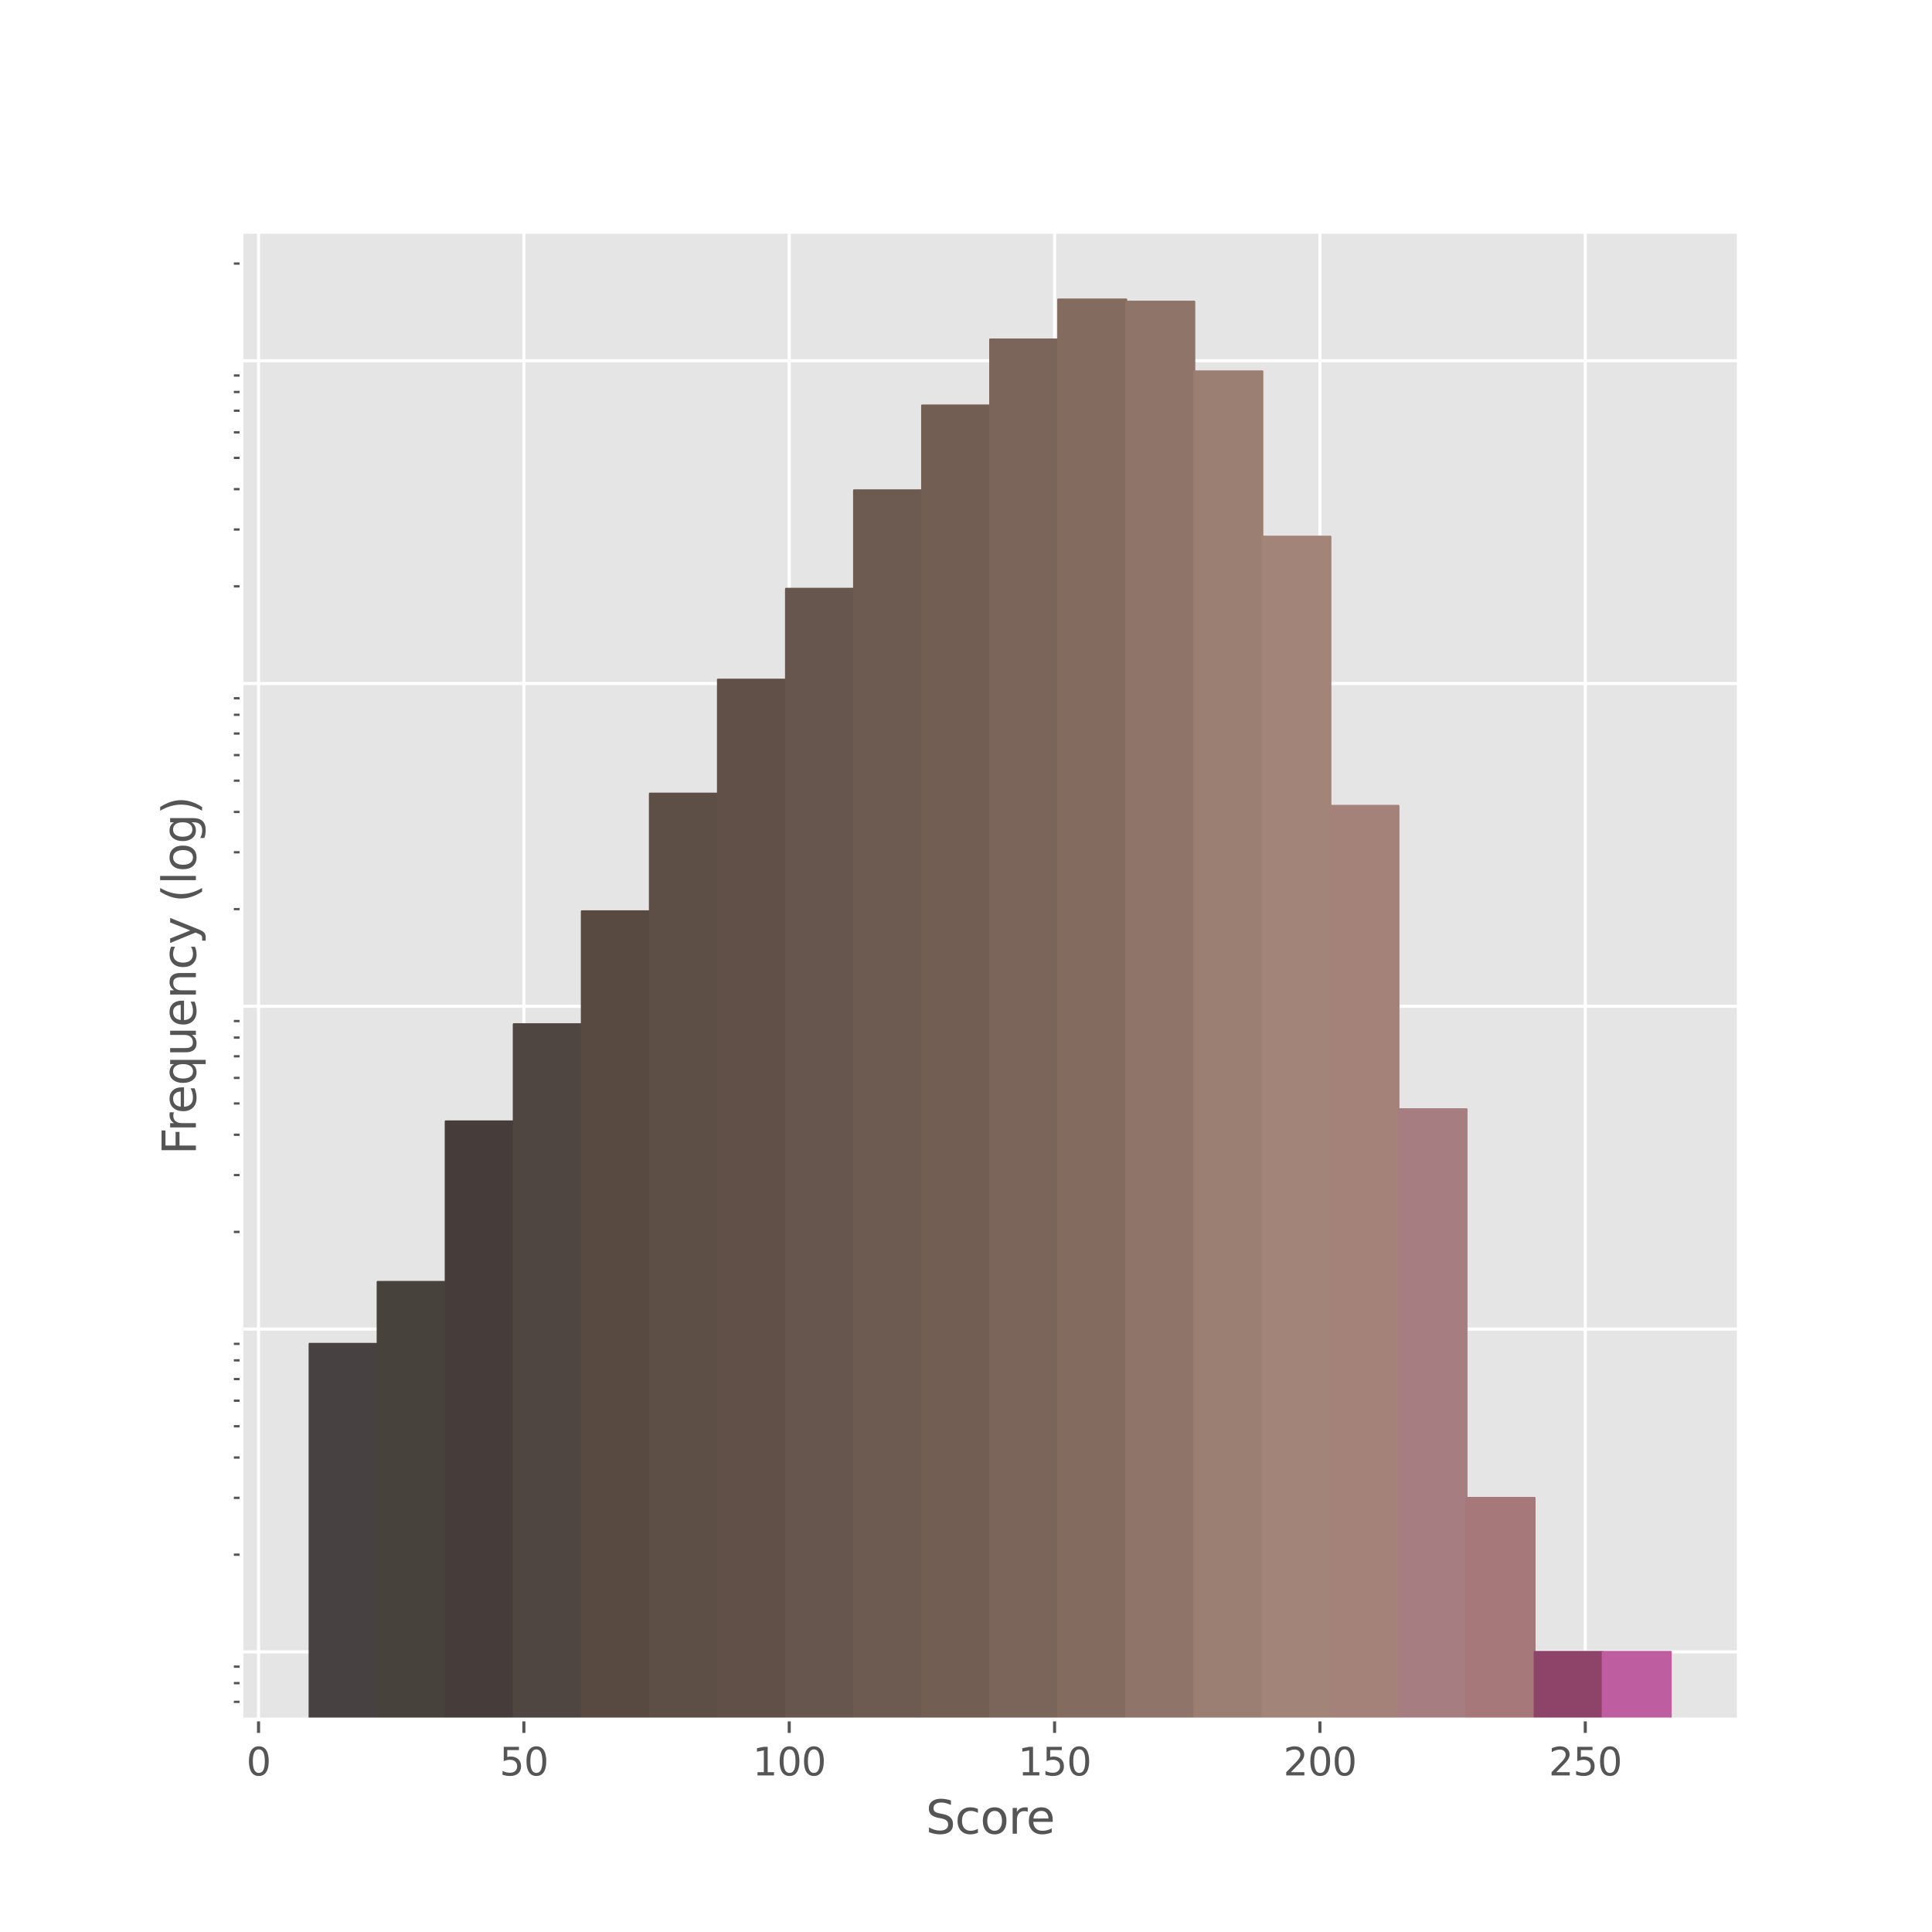 <?xml version="1.0" encoding="utf-8" standalone="no"?>
<!DOCTYPE svg PUBLIC "-//W3C//DTD SVG 1.1//EN"
  "http://www.w3.org/Graphics/SVG/1.1/DTD/svg11.dtd">
<svg height="504pt" version="1.1" viewBox="0 0 504 504" width="504pt" xmlns="http://www.w3.org/2000/svg" xmlns:xlink="http://www.w3.org/1999/xlink">
 <defs>
  <style type="text/css">*{stroke-linecap:butt;stroke-linejoin:round;}</style>
 </defs>
 <g id="figure_1">
  <g id="patch_1">
   <path d="M 0 504 
L 504 504 
L 504 0 
L 0 0 
z
" style="fill:#ffffff;"/>
  </g>
  <g id="axes_1">
   <g id="patch_2">
    <path d="M 63 448.56 
L 453.6 448.56 
L 453.6 60.48 
L 63 60.48 
z
" style="fill:#e5e5e5;"/>
   </g>
   <g id="matplotlib.axis_1">
    <g id="xtick_1">
     <g id="line2d_1">
      <path clip-path="url(#pddbc407640)" d="M 67.446 448.56 
L 67.446 60.48 
" style="fill:none;stroke:#ffffff;stroke-linecap:square;stroke-width:0.8;"/>
     </g>
     <g id="line2d_2">
      <defs>
       <path d="M 0 0 
L 0 3.5 
" id="m8e35945984" style="stroke:#555555;stroke-width:0.8;"/>
      </defs>
      <g>
       <use style="fill:#555555;stroke:#555555;stroke-width:0.8;" x="67.446" xlink:href="#m8e35945984" y="448.56"/>
      </g>
     </g>
     <g id="text_1">
      <!-- 0 -->
      <g style="fill:#555555;" transform="translate(64.265 463.158)scale(0.1 -0.1)">
       <defs>
        <path d="M 2034 4250 
Q 1547 4250 1301 3770 
Q 1056 3291 1056 2328 
Q 1056 1369 1301 889 
Q 1547 409 2034 409 
Q 2525 409 2770 889 
Q 3016 1369 3016 2328 
Q 3016 3291 2770 3770 
Q 2525 4250 2034 4250 
z
M 2034 4750 
Q 2819 4750 3233 4129 
Q 3647 3509 3647 2328 
Q 3647 1150 3233 529 
Q 2819 -91 2034 -91 
Q 1250 -91 836 529 
Q 422 1150 422 2328 
Q 422 3509 836 4129 
Q 1250 4750 2034 4750 
z
" id="DejaVuSans-30" transform="scale(0.016)"/>
       </defs>
       <use xlink:href="#DejaVuSans-30"/>
      </g>
     </g>
    </g>
    <g id="xtick_2">
     <g id="line2d_3">
      <path clip-path="url(#pddbc407640)" d="M 136.667 448.56 
L 136.667 60.48 
" style="fill:none;stroke:#ffffff;stroke-linecap:square;stroke-width:0.8;"/>
     </g>
     <g id="line2d_4">
      <g>
       <use style="fill:#555555;stroke:#555555;stroke-width:0.8;" x="136.667" xlink:href="#m8e35945984" y="448.56"/>
      </g>
     </g>
     <g id="text_2">
      <!-- 50 -->
      <g style="fill:#555555;" transform="translate(130.305 463.158)scale(0.1 -0.1)">
       <defs>
        <path d="M 691 4666 
L 3169 4666 
L 3169 4134 
L 1269 4134 
L 1269 2991 
Q 1406 3038 1543 3061 
Q 1681 3084 1819 3084 
Q 2600 3084 3056 2656 
Q 3513 2228 3513 1497 
Q 3513 744 3044 326 
Q 2575 -91 1722 -91 
Q 1428 -91 1123 -41 
Q 819 9 494 109 
L 494 744 
Q 775 591 1075 516 
Q 1375 441 1709 441 
Q 2250 441 2565 725 
Q 2881 1009 2881 1497 
Q 2881 1984 2565 2268 
Q 2250 2553 1709 2553 
Q 1456 2553 1204 2497 
Q 953 2441 691 2322 
L 691 4666 
z
" id="DejaVuSans-35" transform="scale(0.016)"/>
       </defs>
       <use xlink:href="#DejaVuSans-35"/>
       <use x="63.623" xlink:href="#DejaVuSans-30"/>
      </g>
     </g>
    </g>
    <g id="xtick_3">
     <g id="line2d_5">
      <path clip-path="url(#pddbc407640)" d="M 205.888 448.56 
L 205.888 60.48 
" style="fill:none;stroke:#ffffff;stroke-linecap:square;stroke-width:0.8;"/>
     </g>
     <g id="line2d_6">
      <g>
       <use style="fill:#555555;stroke:#555555;stroke-width:0.8;" x="205.888" xlink:href="#m8e35945984" y="448.56"/>
      </g>
     </g>
     <g id="text_3">
      <!-- 100 -->
      <g style="fill:#555555;" transform="translate(196.344 463.158)scale(0.1 -0.1)">
       <defs>
        <path d="M 794 531 
L 1825 531 
L 1825 4091 
L 703 3866 
L 703 4441 
L 1819 4666 
L 2450 4666 
L 2450 531 
L 3481 531 
L 3481 0 
L 794 0 
L 794 531 
z
" id="DejaVuSans-31" transform="scale(0.016)"/>
       </defs>
       <use xlink:href="#DejaVuSans-31"/>
       <use x="63.623" xlink:href="#DejaVuSans-30"/>
       <use x="127.246" xlink:href="#DejaVuSans-30"/>
      </g>
     </g>
    </g>
    <g id="xtick_4">
     <g id="line2d_7">
      <path clip-path="url(#pddbc407640)" d="M 275.109 448.56 
L 275.109 60.48 
" style="fill:none;stroke:#ffffff;stroke-linecap:square;stroke-width:0.8;"/>
     </g>
     <g id="line2d_8">
      <g>
       <use style="fill:#555555;stroke:#555555;stroke-width:0.8;" x="275.109" xlink:href="#m8e35945984" y="448.56"/>
      </g>
     </g>
     <g id="text_4">
      <!-- 150 -->
      <g style="fill:#555555;" transform="translate(265.565 463.158)scale(0.1 -0.1)">
       <use xlink:href="#DejaVuSans-31"/>
       <use x="63.623" xlink:href="#DejaVuSans-35"/>
       <use x="127.246" xlink:href="#DejaVuSans-30"/>
      </g>
     </g>
    </g>
    <g id="xtick_5">
     <g id="line2d_9">
      <path clip-path="url(#pddbc407640)" d="M 344.33 448.56 
L 344.33 60.48 
" style="fill:none;stroke:#ffffff;stroke-linecap:square;stroke-width:0.8;"/>
     </g>
     <g id="line2d_10">
      <g>
       <use style="fill:#555555;stroke:#555555;stroke-width:0.8;" x="344.33" xlink:href="#m8e35945984" y="448.56"/>
      </g>
     </g>
     <g id="text_5">
      <!-- 200 -->
      <g style="fill:#555555;" transform="translate(334.786 463.158)scale(0.1 -0.1)">
       <defs>
        <path d="M 1228 531 
L 3431 531 
L 3431 0 
L 469 0 
L 469 531 
Q 828 903 1448 1529 
Q 2069 2156 2228 2338 
Q 2531 2678 2651 2914 
Q 2772 3150 2772 3378 
Q 2772 3750 2511 3984 
Q 2250 4219 1831 4219 
Q 1534 4219 1204 4116 
Q 875 4013 500 3803 
L 500 4441 
Q 881 4594 1212 4672 
Q 1544 4750 1819 4750 
Q 2544 4750 2975 4387 
Q 3406 4025 3406 3419 
Q 3406 3131 3298 2873 
Q 3191 2616 2906 2266 
Q 2828 2175 2409 1742 
Q 1991 1309 1228 531 
z
" id="DejaVuSans-32" transform="scale(0.016)"/>
       </defs>
       <use xlink:href="#DejaVuSans-32"/>
       <use x="63.623" xlink:href="#DejaVuSans-30"/>
       <use x="127.246" xlink:href="#DejaVuSans-30"/>
      </g>
     </g>
    </g>
    <g id="xtick_6">
     <g id="line2d_11">
      <path clip-path="url(#pddbc407640)" d="M 413.551 448.56 
L 413.551 60.48 
" style="fill:none;stroke:#ffffff;stroke-linecap:square;stroke-width:0.8;"/>
     </g>
     <g id="line2d_12">
      <g>
       <use style="fill:#555555;stroke:#555555;stroke-width:0.8;" x="413.551" xlink:href="#m8e35945984" y="448.56"/>
      </g>
     </g>
     <g id="text_6">
      <!-- 250 -->
      <g style="fill:#555555;" transform="translate(404.007 463.158)scale(0.1 -0.1)">
       <use xlink:href="#DejaVuSans-32"/>
       <use x="63.623" xlink:href="#DejaVuSans-35"/>
       <use x="127.246" xlink:href="#DejaVuSans-30"/>
      </g>
     </g>
    </g>
    <g id="text_7">
     <!-- Score -->
     <g style="fill:#555555;" transform="translate(241.497 478.356)scale(0.12 -0.12)">
      <defs>
       <path d="M 3425 4513 
L 3425 3897 
Q 3066 4069 2747 4153 
Q 2428 4238 2131 4238 
Q 1616 4238 1336 4038 
Q 1056 3838 1056 3469 
Q 1056 3159 1242 3001 
Q 1428 2844 1947 2747 
L 2328 2669 
Q 3034 2534 3370 2195 
Q 3706 1856 3706 1288 
Q 3706 609 3251 259 
Q 2797 -91 1919 -91 
Q 1588 -91 1214 -16 
Q 841 59 441 206 
L 441 856 
Q 825 641 1194 531 
Q 1563 422 1919 422 
Q 2459 422 2753 634 
Q 3047 847 3047 1241 
Q 3047 1584 2836 1778 
Q 2625 1972 2144 2069 
L 1759 2144 
Q 1053 2284 737 2584 
Q 422 2884 422 3419 
Q 422 4038 858 4394 
Q 1294 4750 2059 4750 
Q 2388 4750 2728 4690 
Q 3069 4631 3425 4513 
z
" id="DejaVuSans-53" transform="scale(0.016)"/>
       <path d="M 3122 3366 
L 3122 2828 
Q 2878 2963 2633 3030 
Q 2388 3097 2138 3097 
Q 1578 3097 1268 2742 
Q 959 2388 959 1747 
Q 959 1106 1268 751 
Q 1578 397 2138 397 
Q 2388 397 2633 464 
Q 2878 531 3122 666 
L 3122 134 
Q 2881 22 2623 -34 
Q 2366 -91 2075 -91 
Q 1284 -91 818 406 
Q 353 903 353 1747 
Q 353 2603 823 3093 
Q 1294 3584 2113 3584 
Q 2378 3584 2631 3529 
Q 2884 3475 3122 3366 
z
" id="DejaVuSans-63" transform="scale(0.016)"/>
       <path d="M 1959 3097 
Q 1497 3097 1228 2736 
Q 959 2375 959 1747 
Q 959 1119 1226 758 
Q 1494 397 1959 397 
Q 2419 397 2687 759 
Q 2956 1122 2956 1747 
Q 2956 2369 2687 2733 
Q 2419 3097 1959 3097 
z
M 1959 3584 
Q 2709 3584 3137 3096 
Q 3566 2609 3566 1747 
Q 3566 888 3137 398 
Q 2709 -91 1959 -91 
Q 1206 -91 779 398 
Q 353 888 353 1747 
Q 353 2609 779 3096 
Q 1206 3584 1959 3584 
z
" id="DejaVuSans-6f" transform="scale(0.016)"/>
       <path d="M 2631 2963 
Q 2534 3019 2420 3045 
Q 2306 3072 2169 3072 
Q 1681 3072 1420 2755 
Q 1159 2438 1159 1844 
L 1159 0 
L 581 0 
L 581 3500 
L 1159 3500 
L 1159 2956 
Q 1341 3275 1631 3429 
Q 1922 3584 2338 3584 
Q 2397 3584 2469 3576 
Q 2541 3569 2628 3553 
L 2631 2963 
z
" id="DejaVuSans-72" transform="scale(0.016)"/>
       <path d="M 3597 1894 
L 3597 1613 
L 953 1613 
Q 991 1019 1311 708 
Q 1631 397 2203 397 
Q 2534 397 2845 478 
Q 3156 559 3463 722 
L 3463 178 
Q 3153 47 2828 -22 
Q 2503 -91 2169 -91 
Q 1331 -91 842 396 
Q 353 884 353 1716 
Q 353 2575 817 3079 
Q 1281 3584 2069 3584 
Q 2775 3584 3186 3129 
Q 3597 2675 3597 1894 
z
M 3022 2063 
Q 3016 2534 2758 2815 
Q 2500 3097 2075 3097 
Q 1594 3097 1305 2825 
Q 1016 2553 972 2059 
L 3022 2063 
z
" id="DejaVuSans-65" transform="scale(0.016)"/>
      </defs>
      <use xlink:href="#DejaVuSans-53"/>
      <use x="63.477" xlink:href="#DejaVuSans-63"/>
      <use x="118.457" xlink:href="#DejaVuSans-6f"/>
      <use x="179.639" xlink:href="#DejaVuSans-72"/>
      <use x="218.502" xlink:href="#DejaVuSans-65"/>
     </g>
    </g>
   </g>
   <g id="matplotlib.axis_2">
    <g id="ytick_1">
     <g id="line2d_13">
      <path clip-path="url(#pddbc407640)" d="M 63 430.92 
L 453.6 430.92 
" style="fill:none;stroke:#ffffff;stroke-linecap:square;stroke-width:0.8;"/>
     </g>
    </g>
    <g id="ytick_2">
     <g id="line2d_14">
      <path clip-path="url(#pddbc407640)" d="M 63 346.715 
L 453.6 346.715 
" style="fill:none;stroke:#ffffff;stroke-linecap:square;stroke-width:0.8;"/>
     </g>
    </g>
    <g id="ytick_3">
     <g id="line2d_15">
      <path clip-path="url(#pddbc407640)" d="M 63 262.511 
L 453.6 262.511 
" style="fill:none;stroke:#ffffff;stroke-linecap:square;stroke-width:0.8;"/>
     </g>
    </g>
    <g id="ytick_4">
     <g id="line2d_16">
      <path clip-path="url(#pddbc407640)" d="M 63 178.306 
L 453.6 178.306 
" style="fill:none;stroke:#ffffff;stroke-linecap:square;stroke-width:0.8;"/>
     </g>
    </g>
    <g id="ytick_5">
     <g id="line2d_17">
      <path clip-path="url(#pddbc407640)" d="M 63 94.102 
L 453.6 94.102 
" style="fill:none;stroke:#ffffff;stroke-linecap:square;stroke-width:0.8;"/>
     </g>
    </g>
    <g id="ytick_6">
     <g id="line2d_18">
      <defs>
       <path d="M 0 0 
L -2 0 
" id="m17591aa2fb" style="stroke:#555555;stroke-width:0.6;"/>
      </defs>
      <g>
       <use style="fill:#555555;stroke:#555555;stroke-width:0.6;" x="63" xlink:href="#m17591aa2fb" y="443.963"/>
      </g>
     </g>
    </g>
    <g id="ytick_7">
     <g id="line2d_19">
      <g>
       <use style="fill:#555555;stroke:#555555;stroke-width:0.6;" x="63" xlink:href="#m17591aa2fb" y="439.08"/>
      </g>
     </g>
    </g>
    <g id="ytick_8">
     <g id="line2d_20">
      <g>
       <use style="fill:#555555;stroke:#555555;stroke-width:0.6;" x="63" xlink:href="#m17591aa2fb" y="434.773"/>
      </g>
     </g>
    </g>
    <g id="ytick_9">
     <g id="line2d_21">
      <g>
       <use style="fill:#555555;stroke:#555555;stroke-width:0.6;" x="63" xlink:href="#m17591aa2fb" y="405.572"/>
      </g>
     </g>
    </g>
    <g id="ytick_10">
     <g id="line2d_22">
      <g>
       <use style="fill:#555555;stroke:#555555;stroke-width:0.6;" x="63" xlink:href="#m17591aa2fb" y="390.744"/>
      </g>
     </g>
    </g>
    <g id="ytick_11">
     <g id="line2d_23">
      <g>
       <use style="fill:#555555;stroke:#555555;stroke-width:0.6;" x="63" xlink:href="#m17591aa2fb" y="380.224"/>
      </g>
     </g>
    </g>
    <g id="ytick_12">
     <g id="line2d_24">
      <g>
       <use style="fill:#555555;stroke:#555555;stroke-width:0.6;" x="63" xlink:href="#m17591aa2fb" y="372.064"/>
      </g>
     </g>
    </g>
    <g id="ytick_13">
     <g id="line2d_25">
      <g>
       <use style="fill:#555555;stroke:#555555;stroke-width:0.6;" x="63" xlink:href="#m17591aa2fb" y="365.396"/>
      </g>
     </g>
    </g>
    <g id="ytick_14">
     <g id="line2d_26">
      <g>
       <use style="fill:#555555;stroke:#555555;stroke-width:0.6;" x="63" xlink:href="#m17591aa2fb" y="359.759"/>
      </g>
     </g>
    </g>
    <g id="ytick_15">
     <g id="line2d_27">
      <g>
       <use style="fill:#555555;stroke:#555555;stroke-width:0.6;" x="63" xlink:href="#m17591aa2fb" y="354.876"/>
      </g>
     </g>
    </g>
    <g id="ytick_16">
     <g id="line2d_28">
      <g>
       <use style="fill:#555555;stroke:#555555;stroke-width:0.6;" x="63" xlink:href="#m17591aa2fb" y="350.568"/>
      </g>
     </g>
    </g>
    <g id="ytick_17">
     <g id="line2d_29">
      <g>
       <use style="fill:#555555;stroke:#555555;stroke-width:0.6;" x="63" xlink:href="#m17591aa2fb" y="321.367"/>
      </g>
     </g>
    </g>
    <g id="ytick_18">
     <g id="line2d_30">
      <g>
       <use style="fill:#555555;stroke:#555555;stroke-width:0.6;" x="63" xlink:href="#m17591aa2fb" y="306.54"/>
      </g>
     </g>
    </g>
    <g id="ytick_19">
     <g id="line2d_31">
      <g>
       <use style="fill:#555555;stroke:#555555;stroke-width:0.6;" x="63" xlink:href="#m17591aa2fb" y="296.019"/>
      </g>
     </g>
    </g>
    <g id="ytick_20">
     <g id="line2d_32">
      <g>
       <use style="fill:#555555;stroke:#555555;stroke-width:0.6;" x="63" xlink:href="#m17591aa2fb" y="287.859"/>
      </g>
     </g>
    </g>
    <g id="ytick_21">
     <g id="line2d_33">
      <g>
       <use style="fill:#555555;stroke:#555555;stroke-width:0.6;" x="63" xlink:href="#m17591aa2fb" y="281.192"/>
      </g>
     </g>
    </g>
    <g id="ytick_22">
     <g id="line2d_34">
      <g>
       <use style="fill:#555555;stroke:#555555;stroke-width:0.6;" x="63" xlink:href="#m17591aa2fb" y="275.554"/>
      </g>
     </g>
    </g>
    <g id="ytick_23">
     <g id="line2d_35">
      <g>
       <use style="fill:#555555;stroke:#555555;stroke-width:0.6;" x="63" xlink:href="#m17591aa2fb" y="270.671"/>
      </g>
     </g>
    </g>
    <g id="ytick_24">
     <g id="line2d_36">
      <g>
       <use style="fill:#555555;stroke:#555555;stroke-width:0.6;" x="63" xlink:href="#m17591aa2fb" y="266.364"/>
      </g>
     </g>
    </g>
    <g id="ytick_25">
     <g id="line2d_37">
      <g>
       <use style="fill:#555555;stroke:#555555;stroke-width:0.6;" x="63" xlink:href="#m17591aa2fb" y="237.163"/>
      </g>
     </g>
    </g>
    <g id="ytick_26">
     <g id="line2d_38">
      <g>
       <use style="fill:#555555;stroke:#555555;stroke-width:0.6;" x="63" xlink:href="#m17591aa2fb" y="222.335"/>
      </g>
     </g>
    </g>
    <g id="ytick_27">
     <g id="line2d_39">
      <g>
       <use style="fill:#555555;stroke:#555555;stroke-width:0.6;" x="63" xlink:href="#m17591aa2fb" y="211.815"/>
      </g>
     </g>
    </g>
    <g id="ytick_28">
     <g id="line2d_40">
      <g>
       <use style="fill:#555555;stroke:#555555;stroke-width:0.6;" x="63" xlink:href="#m17591aa2fb" y="203.655"/>
      </g>
     </g>
    </g>
    <g id="ytick_29">
     <g id="line2d_41">
      <g>
       <use style="fill:#555555;stroke:#555555;stroke-width:0.6;" x="63" xlink:href="#m17591aa2fb" y="196.987"/>
      </g>
     </g>
    </g>
    <g id="ytick_30">
     <g id="line2d_42">
      <g>
       <use style="fill:#555555;stroke:#555555;stroke-width:0.6;" x="63" xlink:href="#m17591aa2fb" y="191.35"/>
      </g>
     </g>
    </g>
    <g id="ytick_31">
     <g id="line2d_43">
      <g>
       <use style="fill:#555555;stroke:#555555;stroke-width:0.6;" x="63" xlink:href="#m17591aa2fb" y="186.467"/>
      </g>
     </g>
    </g>
    <g id="ytick_32">
     <g id="line2d_44">
      <g>
       <use style="fill:#555555;stroke:#555555;stroke-width:0.6;" x="63" xlink:href="#m17591aa2fb" y="182.159"/>
      </g>
     </g>
    </g>
    <g id="ytick_33">
     <g id="line2d_45">
      <g>
       <use style="fill:#555555;stroke:#555555;stroke-width:0.6;" x="63" xlink:href="#m17591aa2fb" y="152.958"/>
      </g>
     </g>
    </g>
    <g id="ytick_34">
     <g id="line2d_46">
      <g>
       <use style="fill:#555555;stroke:#555555;stroke-width:0.6;" x="63" xlink:href="#m17591aa2fb" y="138.131"/>
      </g>
     </g>
    </g>
    <g id="ytick_35">
     <g id="line2d_47">
      <g>
       <use style="fill:#555555;stroke:#555555;stroke-width:0.6;" x="63" xlink:href="#m17591aa2fb" y="127.61"/>
      </g>
     </g>
    </g>
    <g id="ytick_36">
     <g id="line2d_48">
      <g>
       <use style="fill:#555555;stroke:#555555;stroke-width:0.6;" x="63" xlink:href="#m17591aa2fb" y="119.45"/>
      </g>
     </g>
    </g>
    <g id="ytick_37">
     <g id="line2d_49">
      <g>
       <use style="fill:#555555;stroke:#555555;stroke-width:0.6;" x="63" xlink:href="#m17591aa2fb" y="112.783"/>
      </g>
     </g>
    </g>
    <g id="ytick_38">
     <g id="line2d_50">
      <g>
       <use style="fill:#555555;stroke:#555555;stroke-width:0.6;" x="63" xlink:href="#m17591aa2fb" y="107.145"/>
      </g>
     </g>
    </g>
    <g id="ytick_39">
     <g id="line2d_51">
      <g>
       <use style="fill:#555555;stroke:#555555;stroke-width:0.6;" x="63" xlink:href="#m17591aa2fb" y="102.262"/>
      </g>
     </g>
    </g>
    <g id="ytick_40">
     <g id="line2d_52">
      <g>
       <use style="fill:#555555;stroke:#555555;stroke-width:0.6;" x="63" xlink:href="#m17591aa2fb" y="97.955"/>
      </g>
     </g>
    </g>
    <g id="ytick_41">
     <g id="line2d_53">
      <g>
       <use style="fill:#555555;stroke:#555555;stroke-width:0.6;" x="63" xlink:href="#m17591aa2fb" y="68.754"/>
      </g>
     </g>
    </g>
    <g id="text_8">
     <!-- Frequency (log) -->
     <g style="fill:#555555;" transform="translate(51.104 301.252)rotate(-90)scale(0.12 -0.12)">
      <defs>
       <path d="M 628 4666 
L 3309 4666 
L 3309 4134 
L 1259 4134 
L 1259 2759 
L 3109 2759 
L 3109 2228 
L 1259 2228 
L 1259 0 
L 628 0 
L 628 4666 
z
" id="DejaVuSans-46" transform="scale(0.016)"/>
       <path d="M 947 1747 
Q 947 1113 1208 752 
Q 1469 391 1925 391 
Q 2381 391 2643 752 
Q 2906 1113 2906 1747 
Q 2906 2381 2643 2742 
Q 2381 3103 1925 3103 
Q 1469 3103 1208 2742 
Q 947 2381 947 1747 
z
M 2906 525 
Q 2725 213 2448 61 
Q 2172 -91 1784 -91 
Q 1150 -91 751 415 
Q 353 922 353 1747 
Q 353 2572 751 3078 
Q 1150 3584 1784 3584 
Q 2172 3584 2448 3432 
Q 2725 3281 2906 2969 
L 2906 3500 
L 3481 3500 
L 3481 -1331 
L 2906 -1331 
L 2906 525 
z
" id="DejaVuSans-71" transform="scale(0.016)"/>
       <path d="M 544 1381 
L 544 3500 
L 1119 3500 
L 1119 1403 
Q 1119 906 1312 657 
Q 1506 409 1894 409 
Q 2359 409 2629 706 
Q 2900 1003 2900 1516 
L 2900 3500 
L 3475 3500 
L 3475 0 
L 2900 0 
L 2900 538 
Q 2691 219 2414 64 
Q 2138 -91 1772 -91 
Q 1169 -91 856 284 
Q 544 659 544 1381 
z
M 1991 3584 
L 1991 3584 
z
" id="DejaVuSans-75" transform="scale(0.016)"/>
       <path d="M 3513 2113 
L 3513 0 
L 2938 0 
L 2938 2094 
Q 2938 2591 2744 2837 
Q 2550 3084 2163 3084 
Q 1697 3084 1428 2787 
Q 1159 2491 1159 1978 
L 1159 0 
L 581 0 
L 581 3500 
L 1159 3500 
L 1159 2956 
Q 1366 3272 1645 3428 
Q 1925 3584 2291 3584 
Q 2894 3584 3203 3211 
Q 3513 2838 3513 2113 
z
" id="DejaVuSans-6e" transform="scale(0.016)"/>
       <path d="M 2059 -325 
Q 1816 -950 1584 -1140 
Q 1353 -1331 966 -1331 
L 506 -1331 
L 506 -850 
L 844 -850 
Q 1081 -850 1212 -737 
Q 1344 -625 1503 -206 
L 1606 56 
L 191 3500 
L 800 3500 
L 1894 763 
L 2988 3500 
L 3597 3500 
L 2059 -325 
z
" id="DejaVuSans-79" transform="scale(0.016)"/>
       <path id="DejaVuSans-20" transform="scale(0.016)"/>
       <path d="M 1984 4856 
Q 1566 4138 1362 3434 
Q 1159 2731 1159 2009 
Q 1159 1288 1364 580 
Q 1569 -128 1984 -844 
L 1484 -844 
Q 1016 -109 783 600 
Q 550 1309 550 2009 
Q 550 2706 781 3412 
Q 1013 4119 1484 4856 
L 1984 4856 
z
" id="DejaVuSans-28" transform="scale(0.016)"/>
       <path d="M 603 4863 
L 1178 4863 
L 1178 0 
L 603 0 
L 603 4863 
z
" id="DejaVuSans-6c" transform="scale(0.016)"/>
       <path d="M 2906 1791 
Q 2906 2416 2648 2759 
Q 2391 3103 1925 3103 
Q 1463 3103 1205 2759 
Q 947 2416 947 1791 
Q 947 1169 1205 825 
Q 1463 481 1925 481 
Q 2391 481 2648 825 
Q 2906 1169 2906 1791 
z
M 3481 434 
Q 3481 -459 3084 -895 
Q 2688 -1331 1869 -1331 
Q 1566 -1331 1297 -1286 
Q 1028 -1241 775 -1147 
L 775 -588 
Q 1028 -725 1275 -790 
Q 1522 -856 1778 -856 
Q 2344 -856 2625 -561 
Q 2906 -266 2906 331 
L 2906 616 
Q 2728 306 2450 153 
Q 2172 0 1784 0 
Q 1141 0 747 490 
Q 353 981 353 1791 
Q 353 2603 747 3093 
Q 1141 3584 1784 3584 
Q 2172 3584 2450 3431 
Q 2728 3278 2906 2969 
L 2906 3500 
L 3481 3500 
L 3481 434 
z
" id="DejaVuSans-67" transform="scale(0.016)"/>
       <path d="M 513 4856 
L 1013 4856 
Q 1481 4119 1714 3412 
Q 1947 2706 1947 2009 
Q 1947 1309 1714 600 
Q 1481 -109 1013 -844 
L 513 -844 
Q 928 -128 1133 580 
Q 1338 1288 1338 2009 
Q 1338 2731 1133 3434 
Q 928 4138 513 4856 
z
" id="DejaVuSans-29" transform="scale(0.016)"/>
      </defs>
      <use xlink:href="#DejaVuSans-46"/>
      <use x="50.27" xlink:href="#DejaVuSans-72"/>
      <use x="89.133" xlink:href="#DejaVuSans-65"/>
      <use x="150.656" xlink:href="#DejaVuSans-71"/>
      <use x="214.133" xlink:href="#DejaVuSans-75"/>
      <use x="277.512" xlink:href="#DejaVuSans-65"/>
      <use x="339.035" xlink:href="#DejaVuSans-6e"/>
      <use x="402.414" xlink:href="#DejaVuSans-63"/>
      <use x="457.395" xlink:href="#DejaVuSans-79"/>
      <use x="516.574" xlink:href="#DejaVuSans-20"/>
      <use x="548.361" xlink:href="#DejaVuSans-28"/>
      <use x="587.375" xlink:href="#DejaVuSans-6c"/>
      <use x="615.158" xlink:href="#DejaVuSans-6f"/>
      <use x="676.34" xlink:href="#DejaVuSans-67"/>
      <use x="739.816" xlink:href="#DejaVuSans-29"/>
     </g>
    </g>
   </g>
   <g id="patch_3">
    <path clip-path="url(#pddbc407640)" d="M 80.755 84635.437 
L 98.509 84635.437 
L 98.509 350.568 
L 80.755 350.568 
z
" style="fill:#474241;stroke:#474241;stroke-linejoin:miter;stroke-width:0.5;"/>
   </g>
   <g id="patch_4">
    <path clip-path="url(#pddbc407640)" d="M 98.509 84635.437 
L 116.264 84635.437 
L 116.264 334.411 
L 98.509 334.411 
z
" style="fill:#47423b;stroke:#47423b;stroke-linejoin:miter;stroke-width:0.5;"/>
   </g>
   <g id="patch_5">
    <path clip-path="url(#pddbc407640)" d="M 116.264 84635.437 
L 134.018 84635.437 
L 134.018 292.534 
L 116.264 292.534 
z
" style="fill:#463c39;stroke:#463c39;stroke-linejoin:miter;stroke-width:0.5;"/>
   </g>
   <g id="patch_6">
    <path clip-path="url(#pddbc407640)" d="M 134.018 84635.437 
L 151.773 84635.437 
L 151.773 267.186 
L 134.018 267.186 
z
" style="fill:#4f4642;stroke:#4f4642;stroke-linejoin:miter;stroke-width:0.5;"/>
   </g>
   <g id="patch_7">
    <path clip-path="url(#pddbc407640)" d="M 151.773 84635.437 
L 169.527 84635.437 
L 169.527 237.716 
L 151.773 237.716 
z
" style="fill:#584941;stroke:#584941;stroke-linejoin:miter;stroke-width:0.5;"/>
   </g>
   <g id="patch_8">
    <path clip-path="url(#pddbc407640)" d="M 169.527 84635.437 
L 187.282 84635.437 
L 187.282 207.023 
L 169.527 207.023 
z
" style="fill:#5d4e46;stroke:#5d4e46;stroke-linejoin:miter;stroke-width:0.5;"/>
   </g>
   <g id="patch_9">
    <path clip-path="url(#pddbc407640)" d="M 187.282 84635.437 
L 205.036 84635.437 
L 205.036 177.297 
L 187.282 177.297 
z
" style="fill:#615047;stroke:#615047;stroke-linejoin:miter;stroke-width:0.5;"/>
   </g>
   <g id="patch_10">
    <path clip-path="url(#pddbc407640)" d="M 205.036 84635.437 
L 222.791 84635.437 
L 222.791 153.585 
L 205.036 153.585 
z
" style="fill:#67564e;stroke:#67564e;stroke-linejoin:miter;stroke-width:0.5;"/>
   </g>
   <g id="patch_11">
    <path clip-path="url(#pddbc407640)" d="M 222.791 84635.437 
L 240.545 84635.437 
L 240.545 127.904 
L 222.791 127.904 
z
" style="fill:#6d5b51;stroke:#6d5b51;stroke-linejoin:miter;stroke-width:0.5;"/>
   </g>
   <g id="patch_12">
    <path clip-path="url(#pddbc407640)" d="M 240.545 84635.437 
L 258.3 84635.437 
L 258.3 105.766 
L 240.545 105.766 
z
" style="fill:#735e54;stroke:#735e54;stroke-linejoin:miter;stroke-width:0.5;"/>
   </g>
   <g id="patch_13">
    <path clip-path="url(#pddbc407640)" d="M 258.3 84635.437 
L 276.055 84635.437 
L 276.055 88.545 
L 258.3 88.545 
z
" style="fill:#7b6459;stroke:#7b6459;stroke-linejoin:miter;stroke-width:0.5;"/>
   </g>
   <g id="patch_14">
    <path clip-path="url(#pddbc407640)" d="M 276.055 84635.437 
L 293.809 84635.437 
L 293.809 78.12 
L 276.055 78.12 
z
" style="fill:#846b5f;stroke:#846b5f;stroke-linejoin:miter;stroke-width:0.5;"/>
   </g>
   <g id="patch_15">
    <path clip-path="url(#pddbc407640)" d="M 293.809 84635.437 
L 311.564 84635.437 
L 311.564 78.684 
L 293.809 78.684 
z
" style="fill:#8f7569;stroke:#8f7569;stroke-linejoin:miter;stroke-width:0.5;"/>
   </g>
   <g id="patch_16">
    <path clip-path="url(#pddbc407640)" d="M 311.564 84635.437 
L 329.318 84635.437 
L 329.318 96.866 
L 311.564 96.866 
z
" style="fill:#9b7f72;stroke:#9b7f72;stroke-linejoin:miter;stroke-width:0.5;"/>
   </g>
   <g id="patch_17">
    <path clip-path="url(#pddbc407640)" d="M 329.318 84635.437 
L 347.073 84635.437 
L 347.073 139.981 
L 329.318 139.981 
z
" style="fill:#a28478;stroke:#a28478;stroke-linejoin:miter;stroke-width:0.5;"/>
   </g>
   <g id="patch_18">
    <path clip-path="url(#pddbc407640)" d="M 347.073 84635.437 
L 364.827 84635.437 
L 364.827 210.205 
L 347.073 210.205 
z
" style="fill:#a48279;stroke:#a48279;stroke-linejoin:miter;stroke-width:0.5;"/>
   </g>
   <g id="patch_19">
    <path clip-path="url(#pddbc407640)" d="M 364.827 84635.437 
L 382.582 84635.437 
L 382.582 289.352 
L 364.827 289.352 
z
" style="fill:#a67d80;stroke:#a67d80;stroke-linejoin:miter;stroke-width:0.5;"/>
   </g>
   <g id="patch_20">
    <path clip-path="url(#pddbc407640)" d="M 382.582 84635.437 
L 400.336 84635.437 
L 400.336 390.744 
L 382.582 390.744 
z
" style="fill:#a7787a;stroke:#a7787a;stroke-linejoin:miter;stroke-width:0.5;"/>
   </g>
   <g id="patch_21">
    <path clip-path="url(#pddbc407640)" d="M 400.336 84635.437 
L 418.091 84635.437 
L 418.091 430.92 
L 400.336 430.92 
z
" style="fill:#8e4368;stroke:#8e4368;stroke-linejoin:miter;stroke-width:0.5;"/>
   </g>
   <g id="patch_22">
    <path clip-path="url(#pddbc407640)" d="M 418.091 84635.437 
L 435.845 84635.437 
L 435.845 430.92 
L 418.091 430.92 
z
" style="fill:#be5d9f;stroke:#be5d9f;stroke-linejoin:miter;stroke-width:0.5;"/>
   </g>
   <g id="patch_23">
    <path d="M 63 448.56 
L 63 60.48 
" style="fill:none;stroke:#ffffff;stroke-linecap:square;stroke-linejoin:miter;"/>
   </g>
   <g id="patch_24">
    <path d="M 453.6 448.56 
L 453.6 60.48 
" style="fill:none;stroke:#ffffff;stroke-linecap:square;stroke-linejoin:miter;"/>
   </g>
   <g id="patch_25">
    <path d="M 63 448.56 
L 453.6 448.56 
" style="fill:none;stroke:#ffffff;stroke-linecap:square;stroke-linejoin:miter;"/>
   </g>
   <g id="patch_26">
    <path d="M 63 60.48 
L 453.6 60.48 
" style="fill:none;stroke:#ffffff;stroke-linecap:square;stroke-linejoin:miter;"/>
   </g>
  </g>
 </g>
 <defs>
  <clipPath id="pddbc407640">
   <rect height="388.08" width="390.6" x="63" y="60.48"/>
  </clipPath>
 </defs>
</svg>
